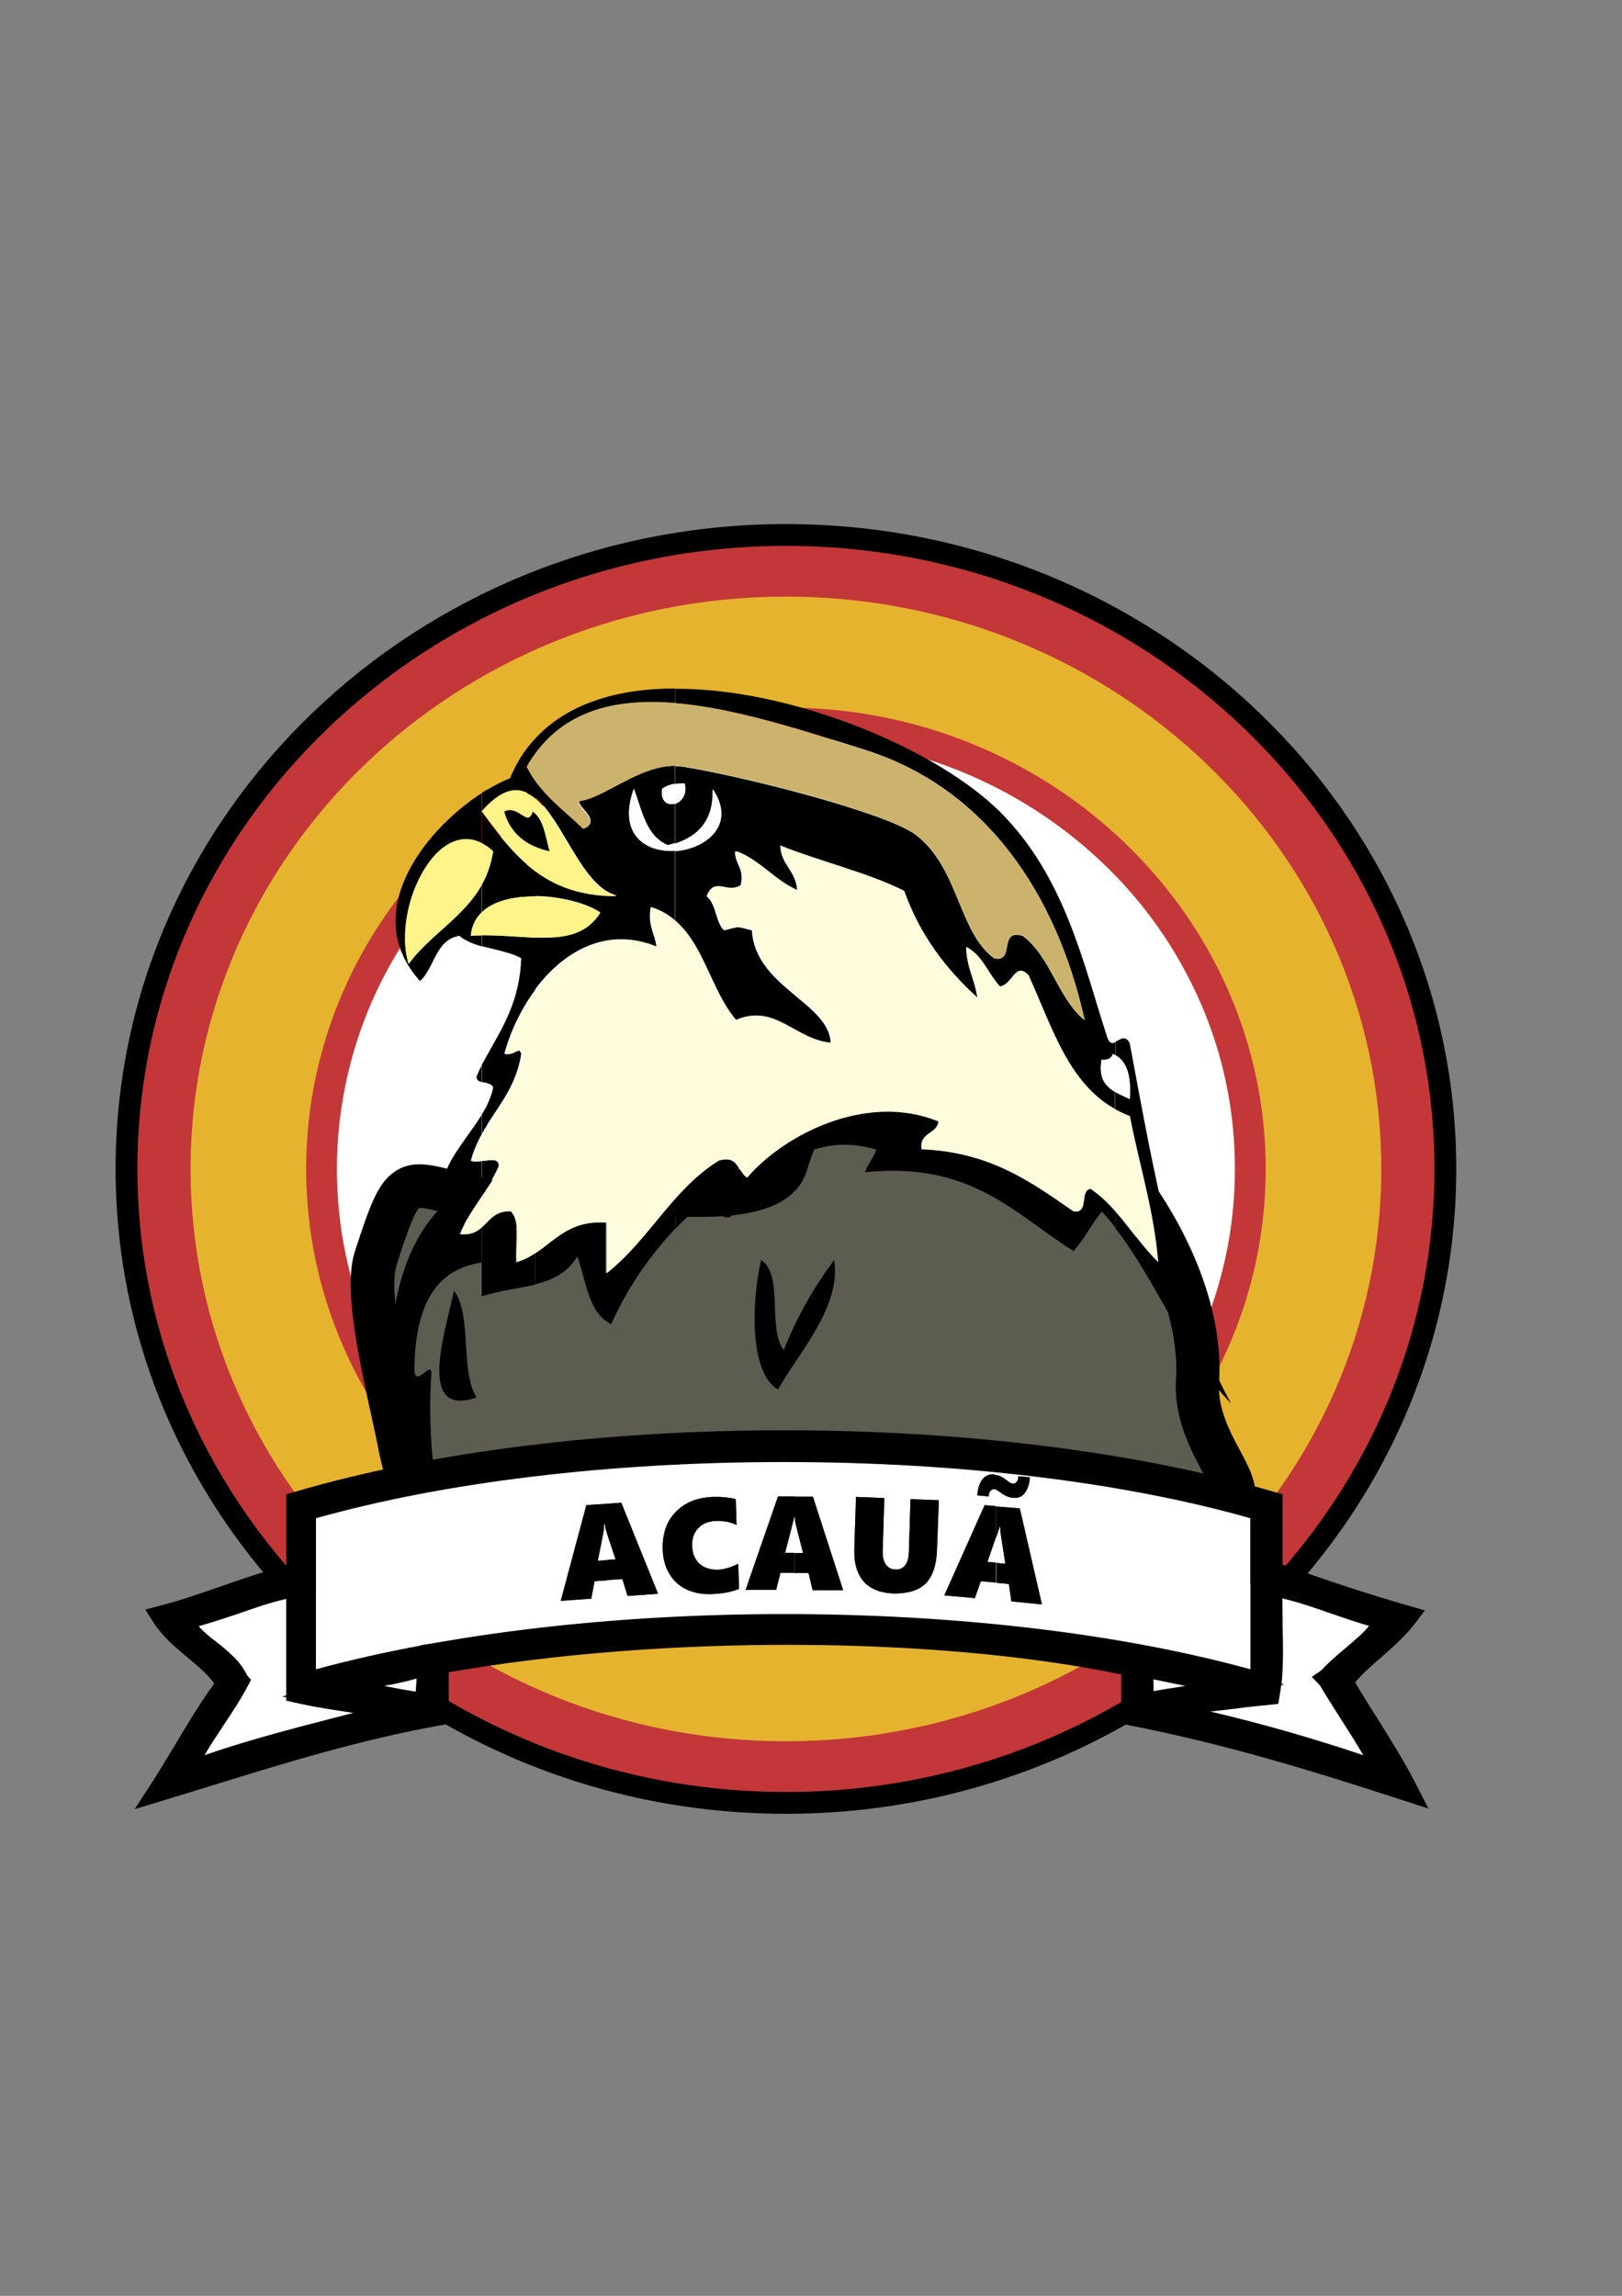 <?xml version="1.0" encoding="utf-8"?>
<!-- Generator: Adobe Illustrator 21.0.2, SVG Export Plug-In . SVG Version: 6.00 Build 0)  -->
<svg version="1.1" id="Camada_1" xmlns="http://www.w3.org/2000/svg" xmlns:xlink="http://www.w3.org/1999/xlink" x="0px" y="0px"
	 viewBox="0 0 595 842" style="enable-background:new 0 0 595 842;" xml:space="preserve">
<rect x="0" y="0" width="595" height="842" fill="#808080" stroke="none"/>
<style type="text/css">
	.st0{fill-rule:evenodd;clip-rule:evenodd;fill:#C33739;}
	.st1{fill-rule:evenodd;clip-rule:evenodd;fill:#E6B32F;}
	.st2{fill-rule:evenodd;clip-rule:evenodd;fill:#FFFFFF;}
	.st3{fill:#FFFFFF;}
	.st4{fill-rule:evenodd;clip-rule:evenodd;fill:#5D5C51;}
	.st5{fill-rule:evenodd;clip-rule:evenodd;}
	.st6{fill-rule:evenodd;clip-rule:evenodd;fill:#CBB36D;}
	.st7{fill-rule:evenodd;clip-rule:evenodd;fill:#FEF48A;}
	.st8{fill-rule:evenodd;clip-rule:evenodd;fill:#FEFCDD;}
	.st9{fill:#201F20;}
</style>
<g>
	<g>
		<path class="st0" d="M288.3,196.2c133.6,0,241.9,104.1,241.9,232.5S421.8,661.2,288.3,661.2S46.4,557.1,46.4,428.7
			S154.7,196.2,288.3,196.2z"/>
		<path d="M288.3,665.2c-135.6,0-245.9-106.1-245.9-236.5s110.3-236.5,245.9-236.5c135.6,0,245.9,106.1,245.9,236.5
			S423.9,665.2,288.3,665.2z M288.3,200.2c-131.2,0-237.9,102.5-237.9,228.5s106.7,228.5,237.9,228.5
			c131.2,0,237.9-102.5,237.9-228.5S419.5,200.2,288.3,200.2z"/>
	</g>
	<path class="st1" d="M288.3,218.8c120.6,0,218.4,94,218.4,209.9c0,115.9-97.8,209.9-218.4,209.9s-218.4-94-218.4-209.9
		C69.9,312.9,167.7,218.8,288.3,218.8z"/>
	<path class="st0" d="M288.3,597.9c96.9,0,176-76,176-169.2s-79.1-169.2-176-169.2s-176,76-176,169.2S191.4,597.9,288.3,597.9z"/>
	<g>
		<path class="st2" d="M288.3,270.5c90.9,0,164.6,70.8,164.6,158.2S379.1,587,288.3,587s-164.6-70.9-164.6-158.3
			S197.4,270.5,288.3,270.5z"/>
		<path class="st3" d="M288.3,587.1c-22.2,0-43.8-4.2-64.1-12.5c-19.6-8-37.2-19.4-52.4-34c-15.1-14.5-27-31.5-35.3-50.3
			c-8.6-19.5-12.9-40.3-12.9-61.6s4.4-42.1,12.9-61.6c8.3-18.8,20.2-35.8,35.3-50.3c15.1-14.5,32.7-26,52.4-33.9
			c20.3-8.3,41.9-12.4,64.1-12.4s43.8,4.2,64.1,12.4c19.6,8,37.2,19.4,52.4,33.9s27,31.5,35.3,50.3c8.6,19.5,12.9,40.2,12.9,61.6
			s-4.4,42.1-12.9,61.6c-8.3,18.9-20.2,35.8-35.3,50.3c-15.1,14.5-32.7,26-52.4,34C332.1,582.9,310.5,587.1,288.3,587.1z
			 M288.3,270.6c-22.2,0-43.7,4.2-64,12.4c-19.6,8-37.2,19.4-52.3,33.9c-15.1,14.5-27,31.4-35.3,50.2c-8.6,19.5-12.9,40.2-12.9,61.5
			c0,21.3,4.4,42,12.9,61.5c8.3,18.8,20.1,35.7,35.3,50.3c15.1,14.5,32.7,25.9,52.3,33.9c20.3,8.3,41.8,12.4,64,12.4
			s43.7-4.2,64-12.4c19.6-8,37.2-19.4,52.3-33.9c15.1-14.5,27-31.4,35.3-50.3c8.6-19.5,12.9-40.2,12.9-61.5c0-21.3-4.4-42-12.9-61.5
			c-8.3-18.8-20.1-35.7-35.3-50.2c-15.1-14.5-32.7-25.9-52.3-33.9C332,274.8,310.5,270.6,288.3,270.6z"/>
	</g>
	<g>
		<path class="st4" d="M190.9,442.4c-42.7-5.8-40.4-20.2-53.1,19c-4.7,14.4,5.8,52.5,8.6,67.5c6.3,32.9,16.1,29.4,43.2,29.4
			l246.2-4.6c36.4,0,1.7-18.5,3.5-47.3c4.8-75.4-118.8-184.6-151.1-79.6c-5.3,17.4-49,9.8-66.9,9.8
			C215.1,436.6,188,437.8,190.9,442.4z"/>
		<path d="M177.2,566.4c-9.1,0-16.7-0.6-23.1-4.8c-7.7-5.1-12.2-14.1-15.5-31.2c-0.5-2.8-1.4-6.5-2.3-10.9
			c-5.5-24.7-10.2-48-6.1-60.6c5.3-16.3,8.1-24,13.4-28.3c6.8-5.6,14.3-3.6,23.9-1.1c5.2,1.3,11.4,3,19.6,4.3
			c3.2-2.1,8.3-3.3,16.7-4.2c6.9-0.7,14.3-1,17.5-1c4,0,8.8,0.3,14.4,0.7c9.7,0.7,21.7,1.5,31.2,0.5c7.7-0.8,12.8-2.8,13.6-5.3
			c5.8-18.8,14.7-32.5,26.6-40.6c11-7.5,24.4-10,38.9-7.4c23.5,4.3,49.8,22.4,70.4,48.5c21.2,26.8,32.4,56.7,30.8,82
			c-0.6,9.5,3.8,17.8,7.8,25.2c3.9,7.3,7.9,14.9,3.7,21.8c-4.1,6.8-13.4,7.8-22.8,7.8l-246.3,4.6c-2.5,0-4.8,0-6.9,0.1
			C180.9,566.4,179,566.4,177.2,566.4z M153.8,443c-2.2,1.9-6.2,14.2-8.3,20.9c-3.1,9.5,3.1,37.3,6.4,52.2c1,4.4,1.9,8.3,2.4,11.3
			c2.3,11.9,5,18.5,8.6,20.9c3.6,2.3,10.3,2.2,19.6,2.1c2.2,0,4.6-0.1,7.1-0.1l246.3-4.6c3.9,0,6.4-0.2,7.9-0.5
			c-0.8-1.7-1.9-3.9-2.8-5.6c-4.4-8.3-10.5-19.8-9.6-33.7c1.3-21.1-8.9-47.6-27.4-71.1c-18.2-23.1-40.9-39-60.7-42.6
			c-22.6-4.1-38.5,8.3-47.3,37c-6.1,19.9-37.9,17.7-61.2,16.1c-5.1-0.3-9.9-0.7-13.3-0.7c-5.1,0-13,0.5-18.8,1.2l4.3,6.8l-17.1-2.3
			c-11.6-1.6-20.1-3.8-26.3-5.4C159.6,443.9,155.2,442.8,153.8,443z"/>
	</g>
	<path class="st5" d="M409.1,400.5c1.7,0.9,3.5,1.7,5.3,2.6c0.6-7.6-0.6-13.6-5.3-16.1v-4.9c1.7-0.8,3.6-2.7,5.3,0.4
		c8.9,47.6,17.1,95.9,37.2,132.2c-17.6-17.9-26.9-44.4-42.5-64.3v-5.9c5.4,6,9.9,12.9,15.6,18.5c-1.7-19.7-7-35.7-10.4-53.6
		c-1.9-0.7-3.6-1.5-5.3-2.4V400.5z M404.1,388.6c-1.2,6.8,1.4,9.8,5,11.9v6.3c-17.4-9.6-23.4-30.7-31.9-49.2
		c-4.8-5-5.5,3.2-10.4,4.2c-4.4-4.5-6.4-11.5-12.4-14.5c0.1,7.4,3.2,12,4.1,18.6c-11.5-10.5-21.1-23-26.9-39.2
		c-13.8-6.8-30.7-10.7-45.4-16.6c0.3,7.3,5.9,9.2,6.2,16.6c-8.7-3.7-13.8-11.1-22.8-14.5c-0.1,4.8,3.5,6,2.1,12.4
		c-5.6,3.5-9.7-3.3-12.5,4.1c3.5,2.8,3.2,9.2,6.3,12.5c6.3-1.5,4-1.5,10.3,0c1.2,20.8,28.4,26.6,28.9,41.3
		c-13.3-0.9-20.9-14.7-35.1-8.3c-9-10.4-11.7-27.1-22-36.2v-25.8c11.3-0.8,22.6-9.6,13.8-22.7c0.3,11.5-5.3,17.1-13.8,19.9v-14.5
		c2.4-0.8,4.5-3.5,3.5-7.4c-1.2,0-2.4,0-3.5,0.1v-6.6c1.2,0,2.3,0.1,3.5,0.3c23.3,3.8,74.4,17,84.7,24.8
		c16.1,12.2,15.6,35.6,28.9,45.4c7.8,1.6,1.4-10.9,10.4-8.3c10.3,7.6,12.9,22.9,22.8,31c-10.2-46.2-36.2-85.2-80.6-99.2
		c-22.5-7.1-47.4-15.3-69.5-17.1v-5.3c43.4-0.1,96.3,22.4,119.1,45.2c23.8,23.8,30.4,55.4,39.3,82.7c0.8,2.3,1.8,2.3,3,1.7v4.9
		c-0.3-0.1-0.6-0.3-0.9-0.4C407.7,388.1,406.4,388.9,404.1,388.6L404.1,388.6z M409.1,444.4c-2.7-3.2-5.7-6-9.2-8.4
		c-4.2,0.6-0.4,9.1-6.2,8.3c-15.5-10.7-30.5-21.8-55.8-22.8c-0.9-6.4,5.6-5.4,6.2-10.2c-26.5-10.9-56.9,5-70.2,20.6
		c-3.6-1.9-2.6-8.4-10.3-6.3c-6.1,3.7-11.2,8.6-15.8,13.8v11.2c4.3-4.5,8.9-8.6,13.8-12.5c0.9,4,0.8,8.9,6.2,8.3
		c11.7-13.5,27.6-32.5,53.7-24.8c-1.1,3.1-3.1,5.2-4.2,8.3c39.2-4,54.9,15.4,76.5,28.9c4-4.3,6.6-10,10.4-14.5c1.7,1.9,3.5,3.9,5,6
		V444.4z M247.7,252.5v5.3c-21-1.7-39.5,2.3-51.3,18.6v-5.6C208.4,257.8,227,252.5,247.7,252.5L247.7,252.5z M247.7,280.8v6.6
		c-1.9,0.3-3.6,0.9-4.8,1.9c-0.7,4.8,2.2,6.3,4.8,5.3v14.5c-0.9,0.3-1.8,0.6-2.7,0.8c-7.9-3.2-9.5-12.5-12.5-20.7
		c-6.1,16.9,4.5,23.4,15.2,22.7v25.8c-2.4-2.2-5.4-4-9-5.1c-1.2,6.7,1.4,9.6,2.1,14.5c-18.2-7.4-34,1.7-44.4,15.6v-19
		c10.2,0.4,18.5-0.7,23.8-9.1c-5.1-3.4-14.6-5.9-23.8-6v-9.3c7.5,5.5,16.9,9.2,30,9.1c-12.6-2.7-19.7-27.4-30-35.9v-6.5
		c4.9,6.8,11.6,11.8,17.6,17.6c8.3-2.7-6.1-9.9,0-10.4C223.2,291.5,234.9,280.8,247.7,280.8L247.7,280.8z M247.7,439.4v11.2
		c-9.4,10-17.4,21.5-23.5,35c-8.4-4-9.1-15.6-12.4-24.8c-4,6.3-9.1,8.6-15.5,10.2v-11.6c7.4-4.9,12.7-11.9,25.8-11v18.6
		C232.2,459.3,239.4,448.8,247.7,439.4z M196.4,270.8v5.6c-1.1,1.4-2.2,3-3.1,4.8c0.9,1.9,1.9,3.6,3.1,5.2v6.5
		c-4.8-4-10.4-4.4-17.6,2.7v-6c2.8-1.7,5.6-3.1,8.3-4.2C189.5,279.6,192.6,274.8,196.4,270.8L196.4,270.8z M196.4,319.5v9.3
		c-6.6-0.1-13,1.1-17.6,4.1V320c0.9-2.4,1.7-5,2.1-7.8c-0.7-0.6-1.4-1.2-2.1-1.7v-9.9C184,307.5,189.4,314.3,196.4,319.5
		L196.4,319.5z M196.4,343.9v19c-5.3,7.2-9.3,15.6-11.4,23.6c3.5,0.8,5.3-3.1,6.2,0c-1.7,11.1-7.5,18-12.4,25.8V405
		c0.9-2,1.7-4,2.1-6c-0.2-1.1-1.1-1.4-2.1-1.7v-10.5c5.7-10.2,11.9-19.9,12.4-35.4c-3.5-1.9-8.1-2.8-12.4-3.9V343
		C185.1,343.1,191,343.7,196.4,343.9L196.4,343.9z M196.4,459.5v11.6c-5,1.2-10.9,1.9-17.6,3.7v-26.9c1.9-2,4.1-3.7,8.3-3.5
		c3.5,3.4,1.7,12.1,2.1,18.6C191.9,462.1,194.2,460.9,196.4,459.5L196.4,459.5z M178.8,435.1v-9.6c2.4-0.2,4.3-0.1,4.1,2.2
		C181.8,430.4,180.4,432.8,178.8,435.1z M178.8,289.5v6c-0.6,0.7-1.4,1.4-2.1,2.2v-6.9C177.5,290.3,178.1,289.9,178.8,289.5
		L178.8,289.5z M178.8,300.5c-0.7-0.9-1.4-1.9-2.1-2.8v11.5c0.7,0.4,1.4,0.7,2.1,1.2V300.5L178.8,300.5z M178.8,320v12.9
		c-0.7,0.5-1.4,1-2.1,1.7v-10.2C177.5,323,178.3,321.6,178.8,320L178.8,320z M178.8,343v4.5c-0.7-0.1-1.4-0.4-2.1-0.5v-4
		C177.5,343,178.1,343,178.8,343L178.8,343z M178.8,386.7v10.5c-0.6-0.1-1.4-0.2-2.1-0.4v-6.3C177.5,389.3,178.1,388,178.8,386.7
		L178.8,386.7z M178.8,405v7.4c-0.7,1.2-1.4,2.3-2.1,3.5v-7.1C177.5,407.5,178.3,406.2,178.8,405L178.8,405z M178.8,425.6v9.6
		c-0.6,1-1.4,2.1-2.1,3.1v-12.5C177.5,425.7,178.2,425.6,178.8,425.6L178.8,425.6z M178.8,447.9v26.9c-0.6,0.2-1.4,0.4-2.1,0.6
		v-12.4v-13C177.5,449.2,178.1,448.5,178.8,447.9z M176.8,290.8v6.9v11.5c-17.2-8.9-33,24.6-26.9,44.3c7.9-10.7,20.2-17.1,26.9-29.1
		v10.2c-2.2,2.1-3.7,5-4.1,8.6c1.4-0.1,2.7-0.1,4.1-0.1v4c-3.2-0.9-6-2-8.3-3.9c-8.8,1.5-9,11.6-14.4,16.6
		C132.1,335.6,154.6,305.2,176.8,290.8L176.8,290.8z M176.8,390.6v6.3c-1.1-0.3-2-0.7-2-2.1C175.4,393.4,176,392,176.8,390.6
		L176.8,390.6z M176.8,408.7v7.1c-1.7,3-3.1,6.2-4.1,9.9c1,0.4,2.5,0.3,4.1,0.1v12.5c-3,4.5-6.1,8.9-8.3,14.4
		c4.1,0.4,6.4-0.9,8.3-2.7v13c-18.7,2.7-24.5,18.2-24.8,39.3c0.2,7.3,6.8-4.4,6.2,2c-2.2,34.6,5.5,59.3,10.3,86.8
		c-12.9-20.9-23.5-53.3-25.1-83.9v-14.9c1.2-20.9,7.3-39.7,21-52.1C158.2,431,169.9,420,176.8,408.7z"/>
	<g>
		<path class="st2" d="M67.2,650.8l89.4-25.6l1.4-18.2c94.8-13.9,181.6-12.5,260.9,4l0.4,17.1l89,22.8c-4.6-14.9-12-26.1-21-35.1
			c11.8-8.2,20.4-15.8,21-21.9l-45.6-15.6v-24.4c-104.1-30.7-231.8-33.8-350.8,0V579l-44.7,14.8c-4,3.6,13.3,15.2,20,22.8
			C80.5,627.9,69.8,638.3,67.2,650.8z"/>
		<path d="M61.9,656.4l1.3-6.5c1.9-9.2,7.6-17.1,13.2-24.7c2-2.8,4-5.5,5.7-8.2c-1.9-1.9-4.3-4-6.7-6c-8.2-7.2-12.9-11.5-12.9-15.9
			c0-1.7,0.7-3.2,1.9-4.4l0.6-0.6l42.8-14.1v-25.3l2.9-0.8c114.1-32.5,242.8-32.5,353,0l2.9,0.8v24.5l45.9,15.6l-0.3,3.1
			c-0.6,6.2-6.3,12.9-18.9,22.1c8.7,9.7,14.8,20.7,18.7,33.3l2.1,6.8l-98.9-25.4l-0.4-16.9c-76.9-15.5-162.1-16.8-253.3-3.7
			l-1.4,17.8L61.9,656.4z M423.3,624.8L502,645c-4-10-9.8-18.8-17.5-26.6l-3.3-3.4l3.9-2.7c11.3-7.8,16.2-12.9,18.2-16.1l-44.6-15.2
			v-24.3c-107.2-30.9-231.8-30.9-342.8,0v25.1l-44.2,14.6c2,2.4,6.3,6.1,9.1,8.6c3.5,3,7,6.1,9.4,8.9l1.9,2.2l-1.5,2.5
			c-2.3,3.9-5.1,7.7-7.7,11.4c-3.7,5-7.2,9.9-9.5,14.8l79.4-22.8l1.5-18.6l3.2-0.5c94.6-13.9,182.8-12.5,262.3,4l3.1,0.6
			L423.3,624.8z"/>
	</g>
	<g>
		<path class="st5" d="M440.8,621.5c5-0.8,9.9-1.7,14.3-3l-14.3-3v-3.7c7.6,1.8,14.8,3.7,21.9,5.7v-63.7c-7.1-2-14.3-4-21.9-5.7
			v-3.8c8.9,2,17.5,4.2,25.7,6.7v25.6c16.1,5.8,32.5,11.3,49.5,16.2c-6.8,9-16.9,14.8-23.8,23.8c7.7,13.5,16.6,25.8,23.8,40
			c-24.5-8-49.1-15.7-75.2-22v-3.5c23.6,5.5,46.1,12.1,67.5,19.7c-6-12.7-14.1-23.3-21-35.1c6.3-7.4,18.2-14,21-21.9
			c-14.7-3.4-26.5-9.6-41.8-12.4c-0.6,13,1.2,28.5-0.9,40c-8.6,0.9-17.6,1.8-24.8,2.7V621.5z M419,625.1c6.8-1.7,14.5-2.5,21.8-3.7
			v2.6c-7.4,1-12.9,2.2-14.3,3.9c4.8,1,9.6,2.1,14.3,3.2v3.5c-8.4-2.1-16.9-4-25.6-5.6v-18.1c-73.9-16.1-179.4-14.6-254.7-0.9v19
			c-8.8,1.6-17.4,3.4-25.7,5.5v-3.5c4.8-1.2,9.6-2.5,14.3-3.9c-4.7-0.8-9.4-1.5-14.3-2.2v-3.6c7.3,1.3,14.4,2.8,21.9,3.9
			c-1.1-4.3,2.2-13-1.9-14.3c-6.1,2.1-13.1,3.2-19.9,4.6v-3.8c91.3-20.8,215.1-21,306.1,0.1v3.7l-21.8-4.6
			C418.5,614.6,418.7,622,419,625.1L419,625.1z M440.8,544.3v3.8c-90.6-21.2-215.1-21.1-306.1-0.2v-3.6
			C226.3,523.3,349.2,523.4,440.8,544.3z M134.7,544.3v3.6c-7.8,1.9-15.5,3.8-22.8,5.9v63.7c7.3-2.1,15-4,22.8-5.8v3.8
			c-5,1-9.9,2.2-14.3,4c5,0.4,9.6,1,14.3,1.8v3.6c-8.8-1.3-17.6-2.6-25.7-4.5v-39c-15.5,2.6-27,9.1-41.8,12.4
			c1.7,8.8,15.9,13.2,20,22.8c-6,11.4-16.3,23.6-20,34.2c21-8.1,44.5-13.8,67.5-19.9v3.5c-26.4,6.3-50.9,14.5-76.1,22.1
			c8.4-13,15.6-26.9,24.8-39c-5.9-10.2-17.5-14.8-23.8-24.7c17.1-4.4,31.7-11.4,49.4-15.3V551C117.3,548.5,125.8,546.3,134.7,544.3z
			"/>
		<path d="M49.4,663.5l5.9-9.1c3-4.6,5.9-9.5,8.7-14.1c4.6-7.7,9.3-15.6,14.6-22.9c-2.6-3.6-6.2-6.5-9.9-9.6
			c-4.4-3.7-9-7.5-12.4-12.8l-3-4.7l5.3-1.4c7.6-1.9,14.8-4.5,21.8-6.9c7.8-2.7,15.9-5.6,24.6-7.7V548l2.9-0.8
			c102.3-30.2,256.9-30.2,359.7,0l2.9,0.8v25.8c16.4,5.9,31.6,10.9,46.6,15.2l5.6,1.6l-3.5,4.6c-3.7,4.9-8.2,8.8-12.5,12.6
			c-3.5,3-6.8,5.9-9.6,9.2c2.7,4.6,5.6,9.2,8.4,13.6c4.8,7.7,9.8,15.6,14.1,24.1l4.4,8.6l-9.2-3c-31-10.1-64.3-20.5-100.3-27.5
			l-3.2-0.6v-18.1c-68.3-14.2-168.6-14.5-246.7-0.8v12.3l2.5,0.4l-2.5,0.7v5.5l-3.3,0.6c-29.4,5.3-56.5,13.7-82.8,21.8
			c-6.1,1.9-12.4,3.8-18.6,5.7L49.4,663.5z M444,627.7c18.8,4.4,37.3,9.7,56.1,16c-2.5-4.3-5.2-8.5-8-12.9
			c-2.7-4.3-5.6-8.7-8.2-13.2l-1.4-2.4l1.8-2.1c2.6-3.1,6-5.9,9.3-8.7c3.2-2.7,6.4-5.4,8.6-8.1c-4.8-1.4-9.4-3-13.8-4.5
			c-6-2.1-11.7-4.1-18-5.6c0,3.4,0.1,6.9,0.1,10.4c0.2,7.1,0.3,14.4-0.4,20.9l1,0.2l-1.1,0.3c-0.2,1.4-0.4,2.7-0.6,4l-0.5,2.9
			l-2.9,0.3c-2.9,0.3-5.9,0.6-8.8,0.9C453.1,626.7,448.3,627.2,444,627.7z M72.9,596.4c1.6,1.9,3.9,3.8,6.4,5.7
			c4.3,3.4,9.2,7.3,11.6,12.9l0.8,1.8l-0.9,1.7c-2.5,4.8-5.8,9.7-8.9,14.4c-2.4,3.6-4.8,7.3-6.9,10.8c15.3-5.3,31.7-9.6,47.6-13.7
			c2.3-0.6,4.7-1.2,7-1.8c-7.3-1.1-14.6-2.2-21.5-3.8l-3.1-0.7v-1.3l-1.5-0.1l1.5-0.6v-35.3c-6.2,1.4-11.9,3.4-17.8,5.5
			C82.6,593.4,77.9,595,72.9,596.4z M140.9,618.3c0.9,0.2,1.7,0.3,2.6,0.5c2.9,0.6,6,1.1,9,1.6c0-0.6,0.1-1.1,0.1-1.7
			c0.1-0.9,0.2-2.1,0.2-3.1C149,616.7,144.9,617.6,140.9,618.3z M422.7,615.8c0,1.5,0,3,0,4.5c3.8-0.7,7.8-1.3,11.6-1.9
			c0.2,0,0.3,0,0.5-0.1L422.7,615.8z M115.9,556.8v55.4c99.5-27,244.6-27,342.8,0v-55.4c-46.9-13.3-107.4-20.6-170.9-20.6
			c-0.2,0-0.3,0-0.5,0C223.9,536.2,163.2,543.5,115.9,556.8z"/>
	</g>
	<path class="st6" d="M397.9,374.1c-9.9-8.1-12.5-23.4-22.8-31c-8.9-2.7-2.6,9.9-10.4,8.3c-13.2-9.8-12.8-33.3-28.9-45.4
		c-10.3-7.8-61.4-21-84.7-24.8c-14.3-2.3-27.2,10.2-37.2,12.4c-6.1,0.5,8.3,7.7,0,10.4c-7.3-7.1-15.9-13-20.7-22.8
		c22.6-39.7,77.9-20.7,123.9-6.2C361.6,289,387.6,327.9,397.9,374.1z"/>
	<path class="st2" d="M251.2,287.3c2.1,8.4-9.6,11-8.3,2.1C244.7,287.8,247.6,287.2,251.2,287.3z"/>
	<path class="st2" d="M261.5,289.4c17.1,25.4-41.6,34.8-28.9,0c3,8.1,4.5,17.5,12.5,20.7C255,307.7,261.9,302.1,261.5,289.4z"/>
	<path class="st7" d="M201.6,312.2c-1.6-5.3-2.1-11.7-6.2-14.5c-0.6,1.8-1.2,2.3-2.1,2.2v-9c12,5.5,19.2,34.8,33,37.8
		c-14.9,0.1-25.1-4.7-33-11.6v-8.1C195.7,310.4,198.4,311.4,201.6,312.2z M193.3,299.8c-1.9-0.4-4.7-4-8.3-2.2
		c1.4,5.1,4.2,8.8,8.3,11.2v8.1c-6.4-5.5-11.4-12.5-16.6-19.4c6.7-7.6,12-9,16.6-6.8V299.8z"/>
	<path class="st5" d="M185,297.7c5.1-2.7,8.6,6,10.4,0c4.1,2.7,4.6,9.1,6.2,14.5C193.1,310.3,187.3,305.8,185,297.7z"/>
	<path class="st7" d="M180.9,312.2c-3.2,21-20.8,27.4-31,41.3C143.3,332.2,162.2,294.8,180.9,312.2z"/>
	<path class="st8" d="M286.3,310.1c14.7,5.9,31.5,9.7,45.4,16.6c5.8,16.3,15.3,28.7,26.9,39.2c-0.9-6.6-4-11.2-4.1-18.6
		c6,3,8,9.9,12.4,14.5c4.8-0.9,5.5-9.1,10.4-4.2c9.3,20.4,15.6,43.6,37.2,51.7c3.4,17.9,8.7,33.9,10.4,53.6
		c-8.8-8.5-14.5-19.9-24.8-26.9c-4.2,0.6-0.4,9.1-6.2,8.3c-15.5-10.7-30.5-21.8-55.8-22.8c-0.9-6.4,5.6-5.4,6.2-10.2
		c-26.5-10.9-56.9,5-70.2,20.6c-3.6-1.9-2.6-8.4-10.3-6.3c-17.1,10.5-25.8,29.3-41.3,41.4v-18.6c-17-1.2-20.8,10.9-33,14.5
		c-0.4-6.5,1.4-15.2-2.1-18.6c-9.5-0.5-8.6,9.4-18.6,8.3c3.7-9.5,10.4-15.9,14.5-24.8c0.4-4.5-7.3-0.9-10.3-2.1
		c4.1-15.1,16.1-22.4,18.6-39.2c-0.9-3.1-2.7,0.8-6.2,0c6.2-23.7,28.2-50.4,55.8-39.2c-0.6-4.9-3.2-7.8-2.1-14.5
		c18.3,5.8,19.9,28.4,31,41.3c14.2-6.4,21.7,7.4,35.1,8.3c-0.5-14.7-27.6-20.5-28.9-41.3c-6.3-1.5-4-1.5-10.3,0
		c-3-3.2-2.8-9.6-6.3-12.5c2.7-7.4,6.8-0.6,12.5-4.1c1.4-6.3-2.2-7.6-2.1-12.4c9,3.4,14,10.7,22.8,14.5
		C292.2,319.3,286.6,317.3,286.3,310.1z"/>
	<path class="st7" d="M220.2,334.8c-9,14.2-26.8,7.3-47.5,8.3C174.4,323.9,208.5,327.1,220.2,334.8z"/>
	<path class="st2" d="M408.2,386.5c5.4,2.2,6.8,8.4,6.2,16.6c-5.5-2.7-12.1-4.5-10.3-14.5C406.4,388.9,407.7,388.1,408.2,386.5z"/>
	<path class="st5" d="M166.5,473.3c6.8,9,2.2,29.5,8.3,39.2C152.1,520.4,164,486.6,166.5,473.3z"/>
	<path class="st5" d="M279.2,462.1c8.4,5.4,2.2,25.3,8.3,33c4.9-12.3,11.2-23.2,18.5-33c2.7,17.1-12.9,33.8-20.6,47.5
		C274.5,503.2,275.9,476.2,279.2,462.1z"/>
	<path class="st9" d="M230.2,585.3l-1.9-6.2l-5.7,0.4v-7.4l3.2-0.2l-3-9.1c-0.1-0.2-0.1-0.5-0.2-0.7v-10.6l5.3-0.4l13.5,33.4
		L230.2,585.3z M222.6,579.6l-4.5,0.3l-1.2,6.4l-11.2,0.8l9.4-35.1l7.5-0.5v10.6c-0.4-1.1-0.6-2.1-0.7-3.1l-0.3,0.1
		c0,0.4-0.1,1-0.1,1.9c-0.1,0.9-0.9,4.8-2.2,11.4l3.3-0.2V579.6z"/>
	<path class="st9" d="M271.1,582.7c-2.8,1.2-6,1.7-9.7,1.9s-6.8-0.4-9.6-1.7c-2.7-1.3-4.8-3.2-6.3-5.8c-1.5-2.5-2.3-5.5-2.4-8.9
		c-0.1-3.6,0.5-6.8,1.9-9.7c1.5-2.9,3.6-5.1,6.4-6.8s6.1-2.5,9.8-2.7c3-0.1,5.9,0.1,8.7,0.8l0.3,9.5c-0.9-0.5-2.1-0.9-3.5-1.2
		c-1.4-0.2-2.7-0.4-4-0.3c-2.8,0.1-5,0.9-6.6,2.7c-1.6,1.7-2.3,3.8-2.2,6.6c0.1,2.7,1,4.8,2.7,6.4c1.7,1.5,3.9,2.2,6.6,2.2
		c2.5-0.1,5-0.9,7.6-2.2L271.1,582.7z"/>
	<path class="st9" d="M298.1,583.2l-1.5-6.3h-5.2v-7.3h3.2l-2.4-9.4c-0.4-1.4-0.6-2.7-0.7-3.8h-0.1v-7.5h6.8l11.1,34.3H298.1z
		 M291.4,576.8h-5.1l-1.6,6.3h-11.2l11.9-34.3h6v7.5h-0.1c-0.1,0.4-0.1,1-0.4,1.9c-0.2,0.9-1.2,4.7-2.9,11.3h3.3V576.8z"/>
	<path class="st9" d="M343.7,568.6c-0.2,5.5-1.6,9.6-4.2,12.2c-2.6,2.5-6.6,3.7-11.8,3.6c-4.8-0.2-8.5-1.7-10.9-4.4
		c-2.4-2.8-3.6-6.8-3.4-12.2l0.6-18.8l10.4,0.4l-0.6,19.2c-0.1,2.2,0.3,3.9,1.1,5.1s1.9,1.8,3.5,1.9c1.5,0.1,2.7-0.4,3.6-1.5
		c0.9-1.1,1.3-2.7,1.4-4.9l0.6-19.4l10.4,0.4L343.7,568.6z"/>
	<path class="st9" d="M371,587.3l-0.9-6.4l-4.5-0.4v-7.3l3.2,0.3l-1.5-9.5c-0.2-1.4-0.4-2.7-0.4-3.9l-0.3-0.1
		c-0.1,0.4-0.2,1-0.5,1.9c-0.1,0.3-0.3,0.9-0.6,1.8v-11.2l8.6,0.7l8.1,35.2L371,587.3L371,587.3z M365.5,546.4V541
		c1.3,0.2,2.4,0.8,3.5,1.7c0.4,0.3,0.9,0.6,1.2,0.9c0.4,0.3,0.9,0.4,1.3,0.5c0.6,0,1-0.1,1.4-0.6c0.4-0.4,0.6-1.1,0.7-2.1l4.2,0.4
		c-0.2,2.6-0.9,4.5-1.9,5.8c-1.1,1.4-2.5,1.9-4.3,1.7c-1.4-0.1-2.7-0.6-4-1.5c-0.5-0.4-0.9-0.7-1.4-1
		C366,546.6,365.8,546.5,365.5,546.4z M365.5,580.4l-5.7-0.5l-2.2,6.2l-11.2-1l14.8-33.1l4.2,0.4v11.2c-0.6,1.8-1.7,4.9-3.2,9.2
		l3.2,0.3V580.4L365.5,580.4z M365.5,541v5.3c-0.2-0.1-0.4-0.1-0.7-0.1c-0.6-0.1-1.1,0.1-1.5,0.6c-0.4,0.4-0.6,1.2-0.6,2l-4.2-0.4
		c0.2-2.7,0.9-4.7,2-6c1.1-1.2,2.4-1.8,4.2-1.7C365,541,365.2,541,365.5,541z"/>
	<path d="M230.2,585.3l-1.9-6.2l-5.7,0.4v-7.4l3.2-0.2l-3-9.1c-0.1-0.2-0.1-0.5-0.2-0.7v-10.6l5.3-0.4l13.5,33.4L230.2,585.3z
		 M222.6,579.6l-4.5,0.3l-1.2,6.4l-11.2,0.8l9.4-35.1l7.5-0.5v10.6c-0.4-1.1-0.6-2.1-0.7-3.1l-0.3,0.1c0,0.4-0.1,1-0.1,1.9
		c-0.1,0.9-0.9,4.8-2.2,11.4l3.3-0.2V579.6z"/>
	<path d="M271.1,582.7c-2.8,1.2-6,1.7-9.7,1.9s-6.8-0.4-9.6-1.7c-2.7-1.3-4.8-3.2-6.3-5.8c-1.5-2.5-2.3-5.5-2.4-8.9
		c-0.1-3.6,0.5-6.8,1.9-9.7c1.5-2.9,3.6-5.1,6.4-6.8s6.1-2.5,9.8-2.7c3-0.1,5.9,0.1,8.7,0.8l0.3,9.5c-0.9-0.5-2.1-0.9-3.5-1.2
		c-1.4-0.2-2.7-0.4-4-0.3c-2.8,0.1-5,0.9-6.6,2.7c-1.6,1.7-2.3,3.8-2.2,6.6c0.1,2.7,1,4.8,2.7,6.4c1.7,1.5,3.9,2.2,6.6,2.2
		c2.5-0.1,5-0.9,7.6-2.2L271.1,582.7z"/>
	<path d="M298.1,583.2l-1.5-6.3h-5.2v-7.3h3.2l-2.4-9.4c-0.4-1.4-0.6-2.7-0.7-3.8h-0.1v-7.5h6.8l11.1,34.3H298.1z M291.4,576.8h-5.1
		l-1.6,6.3h-11.2l11.9-34.3h6v7.5h-0.1c-0.1,0.4-0.1,1-0.4,1.9c-0.2,0.9-1.2,4.7-2.9,11.3h3.3V576.8z"/>
	<path d="M343.7,568.6c-0.2,5.5-1.6,9.6-4.2,12.2c-2.6,2.5-6.6,3.7-11.8,3.6c-4.8-0.2-8.5-1.7-10.9-4.4c-2.4-2.8-3.6-6.8-3.4-12.2
		l0.6-18.8l10.4,0.4l-0.6,19.2c-0.1,2.2,0.3,3.9,1.1,5.1s1.9,1.8,3.5,1.9c1.5,0.1,2.7-0.4,3.6-1.5c0.9-1.1,1.3-2.7,1.4-4.9l0.6-19.4
		l10.4,0.4L343.7,568.6z"/>
	<path d="M371,587.3l-0.9-6.4l-4.5-0.4v-7.3l3.2,0.3l-1.5-9.5c-0.2-1.4-0.4-2.7-0.4-3.9l-0.3-0.1c-0.1,0.4-0.2,1-0.5,1.9
		c-0.1,0.3-0.3,0.9-0.6,1.8v-11.2l8.6,0.7l8.1,35.2L371,587.3L371,587.3z M365.5,546.4V541c1.3,0.2,2.4,0.8,3.5,1.7
		c0.4,0.3,0.9,0.6,1.2,0.9c0.4,0.3,0.9,0.4,1.3,0.5c0.6,0,1-0.1,1.4-0.6c0.4-0.4,0.6-1.1,0.7-2.1l4.2,0.4c-0.2,2.6-0.9,4.5-1.9,5.8
		c-1.1,1.4-2.5,1.9-4.3,1.7c-1.4-0.1-2.7-0.6-4-1.5c-0.5-0.4-0.9-0.7-1.4-1C366,546.6,365.8,546.5,365.5,546.4z M365.5,580.4
		l-5.7-0.5l-2.2,6.2l-11.2-1l14.8-33.1l4.2,0.4v11.2c-0.6,1.8-1.7,4.9-3.2,9.2l3.2,0.3V580.4L365.5,580.4z M365.5,541v5.3
		c-0.2-0.1-0.4-0.1-0.7-0.1c-0.6-0.1-1.1,0.1-1.5,0.6c-0.4,0.4-0.6,1.2-0.6,2l-4.2-0.4c0.2-2.7,0.9-4.7,2-6c1.1-1.2,2.4-1.8,4.2-1.7
		C365,541,365.2,541,365.5,541z"/>
</g>
</svg>
